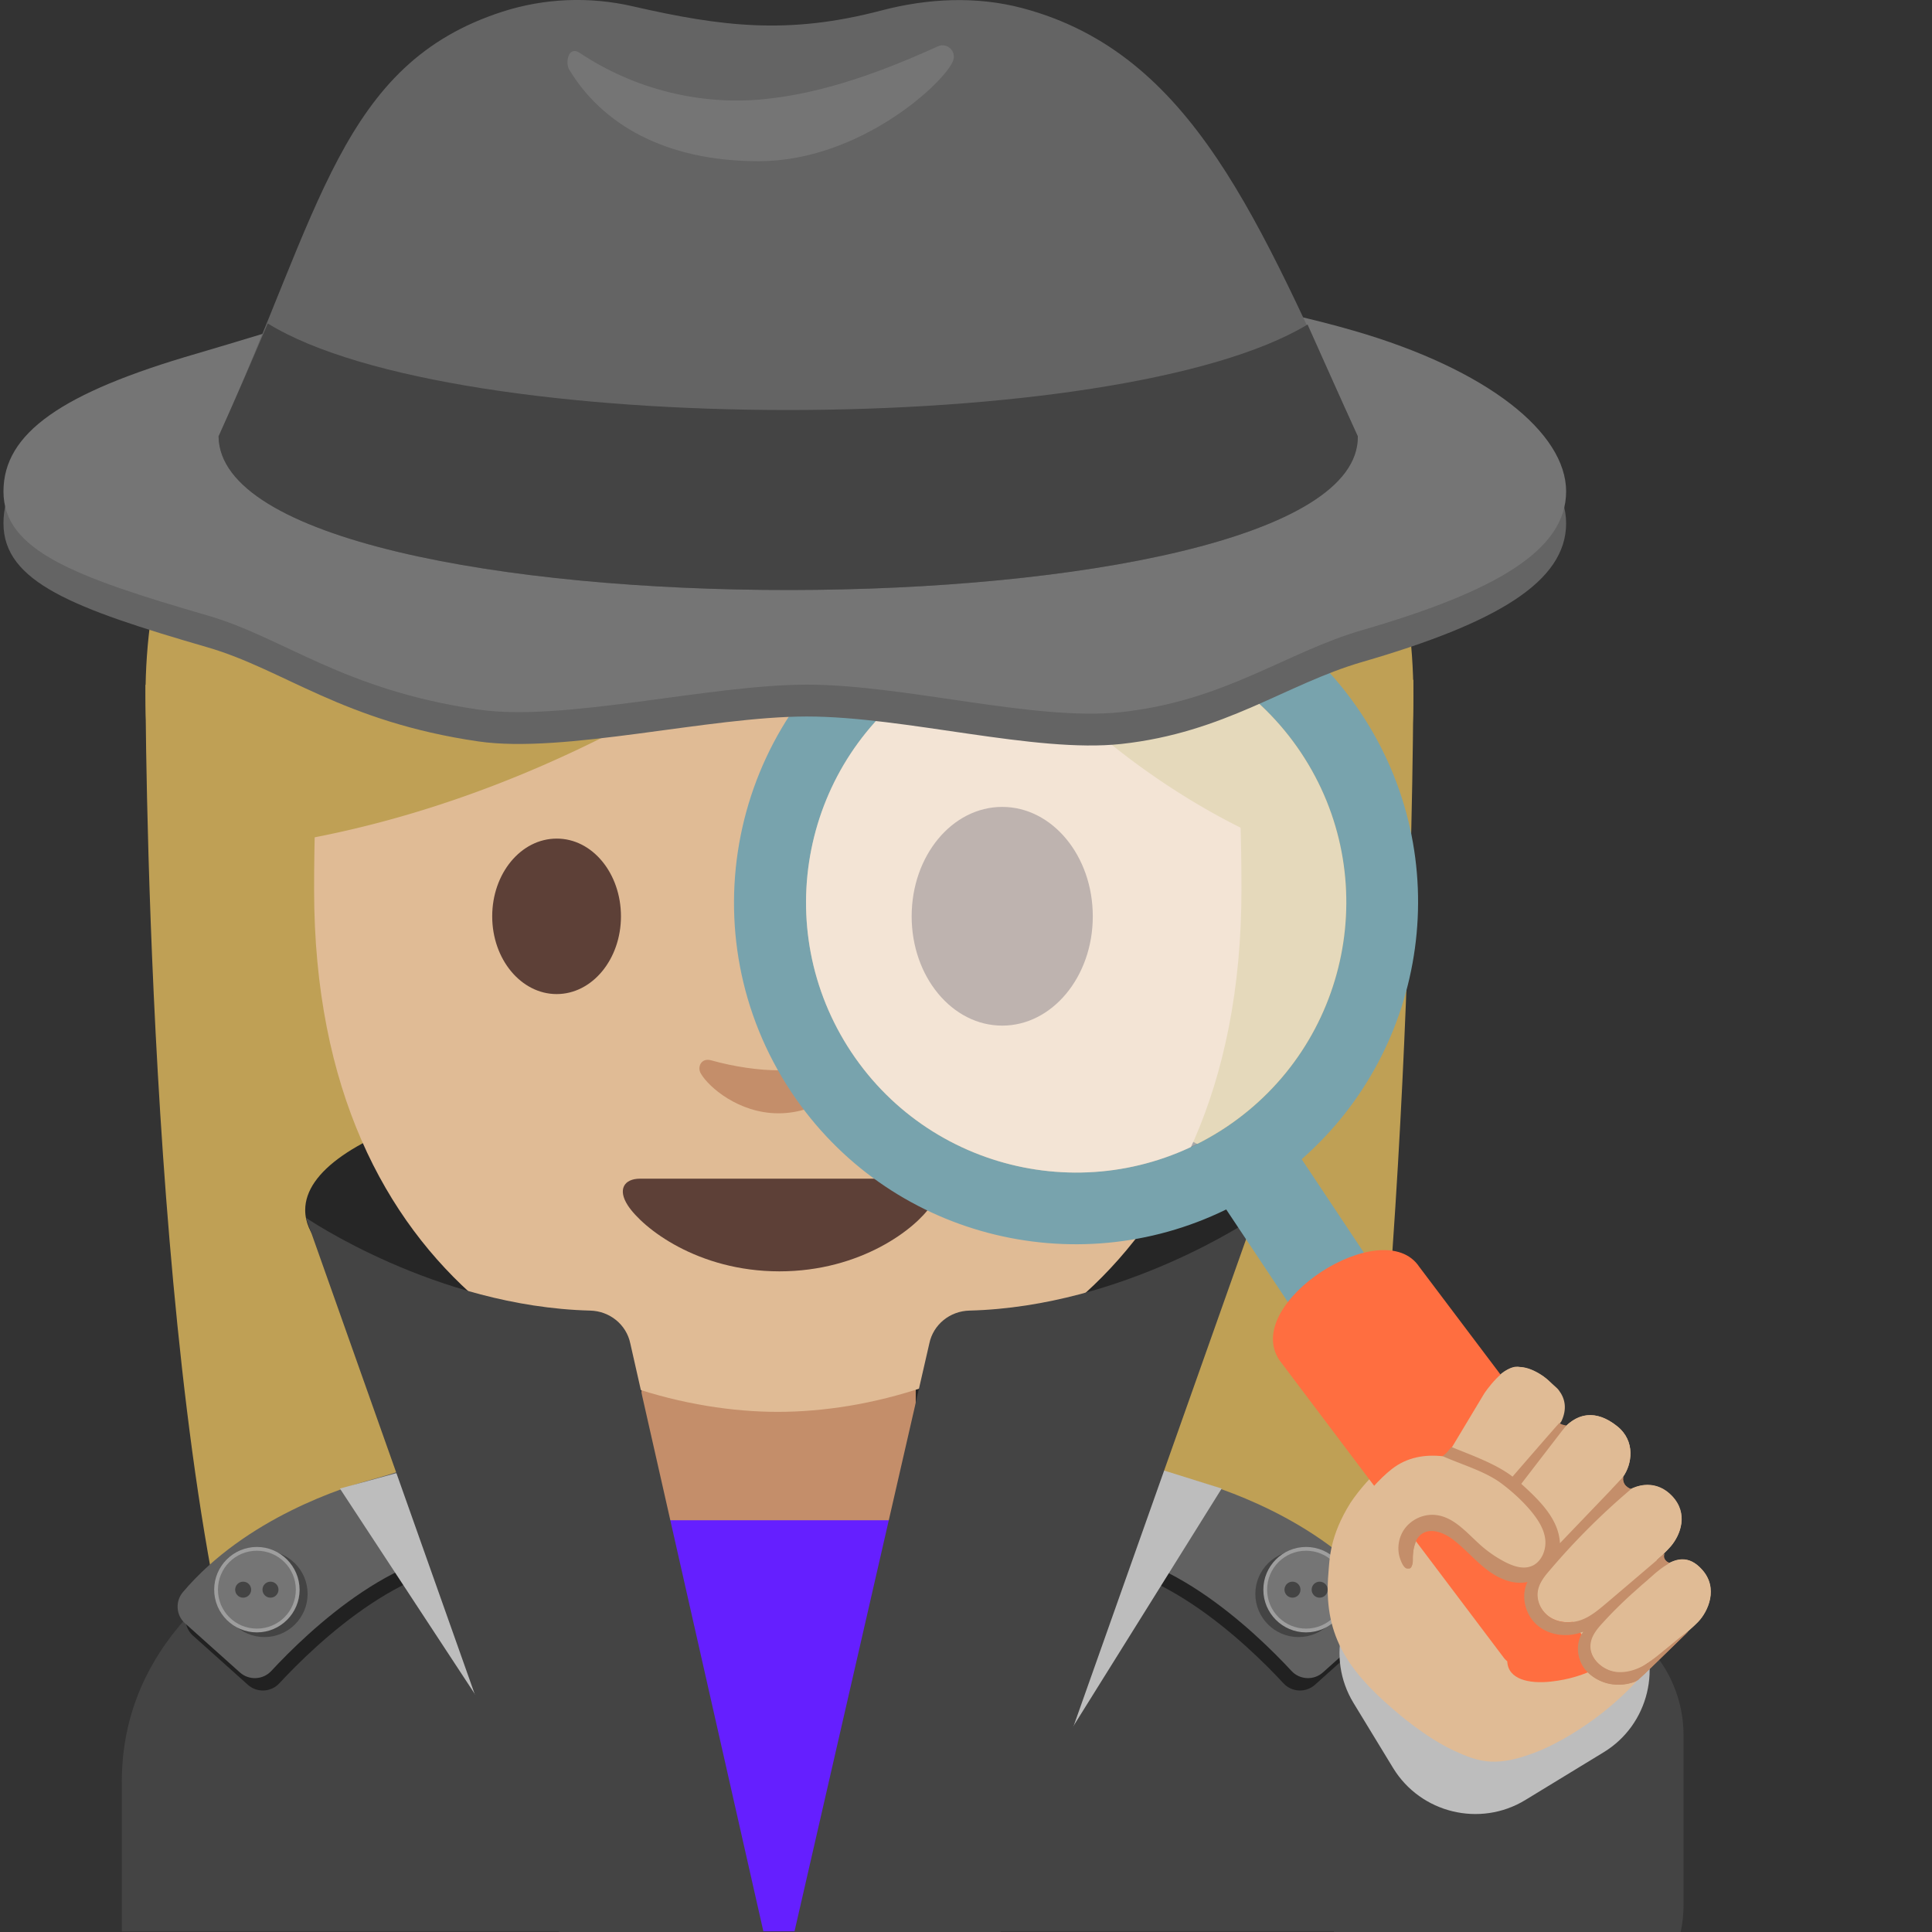<svg xmlns="http://www.w3.org/2000/svg" xmlns:xlink="http://www.w3.org/1999/xlink" width="128" height="128" viewBox="0 0 128 128"><rect x="0" y="0" width="128" height="128" fill="#333333" stroke="none"/><path fill="#bfa055" d="M16.15 113.51C9.64 91.17 9.64 45.37 9.64 45.37l84-.33s0 41.49-4.88 68.19z"/><ellipse cx="51.64" cy="46.09" fill="#bfa055" rx="42" ry="39.5"/><path fill="#444" d="M8.07 118.07v9.89h87.14v-9.89c0-15.17-21.39-22.87-43.24-22.84c-21.72.02-43.9 6.78-43.9 22.84"/><path fill="#262626" d="M83.06 80.18c0 2.08-2.32 4-6.24 5.54c-5.73 2.26-17.05 31.65-27.36 31.65c-6.71 0-10.75-28.55-15.86-29.61c-8.09-1.68-13.38-4.45-13.38-7.59c0-5.12 14.07-9.26 31.42-9.26s31.42 4.16 31.42 9.27"/><path fill="#c48e6a" d="M51.59 90.23H42.5v9.59c0 4.34 3.7 7.86 8.26 7.86h1.65c4.56 0 8.26-3.52 8.26-7.86v-9.59z"/><path fill="#e0bb95" d="M51.53 13.55c-24.35 0-30.72 18.87-30.72 45.39c0 26.51 18.89 34.6 30.72 34.6s30.72-8.09 30.72-34.6s-6.37-45.39-30.72-45.39"/><path fill="#5d4037" d="M60.87 78.09H42.41c-1.06 0-1.51.71-.81 1.78c.98 1.49 4.61 4.36 10.04 4.36s9.06-2.87 10.04-4.36c.7-1.07.24-1.78-.81-1.78M41.14 60.71c0 2.84-1.9 5.15-4.26 5.15c-2.35 0-4.27-2.3-4.27-5.15s1.91-5.15 4.27-5.15c2.36-.01 4.26 2.3 4.26 5.15"/><path fill="#444" d="M62.13 60.71c0 2.84 1.9 5.15 4.27 5.15c2.35 0 4.26-2.3 4.26-5.15s-1.91-5.15-4.26-5.15c-2.36-.01-4.27 2.3-4.27 5.15"/><path fill="#c48e6a" d="M56.04 70.25c-1.57.44-3.2.66-4.46.66s-2.89-.22-4.46-.66c-.67-.19-.94.45-.69.87c.5.88 2.5 2.64 5.15 2.64s4.65-1.77 5.15-2.64c.25-.43-.02-1.06-.69-.87"/><path fill="#bfa055" d="M60.71 34.41c-3.23 3.11-19.29 17.58-41.42 21.35V26.09S28.84 7.14 51.76 7.14s32.47 19.43 32.47 19.43v29.19S69.21 50 61.67 34.59a.594.594 0 0 0-.96-.18"/><path fill="#651fff" d="M42.82 100.72h17.43l-7.15 27.24h-2.98z"/><path fill="#646464" d="m42.51 94.38l-10 5.87l9.58 10.06l-2.29 8.01l10.48 9.79zm18.16 0l10 5.87l-9.58 10.06l2.29 8.01l-10.48 9.79z"/><path fill="#212121" d="M25.25 98.82c-1.89.51-8.42 2.55-12.6 7.48c-.52.61-.46 1.54.14 2.07l3.63 3.25c.6.54 1.53.5 2.08-.09c2.4-2.59 8.86-8.82 14.69-7.82l-3.92-6.2l-2.83.96c-.39.13-.79.24-1.19.35"/><path fill="#616161" d="M24.72 98c-1.89.51-8.42 2.55-12.6 7.48c-.52.61-.46 1.54.14 2.07l3.63 3.25c.6.54 1.53.5 2.08-.09c2.4-2.59 8.86-8.82 14.69-7.82l-3.92-6.2l-2.83.96c-.39.12-.79.24-1.19.35"/><circle cx="17.52" cy="105.6" r="2.86" fill="#444"/><circle cx="17.02" cy="105.32" r="2.7" fill="#757575"/><path fill="#9e9e9e" d="M17.02 102.74c1.42 0 2.58 1.15 2.58 2.58s-1.15 2.58-2.58 2.58s-2.58-1.15-2.58-2.58s1.15-2.58 2.58-2.58m0-.25c-1.56 0-2.83 1.27-2.83 2.83s1.27 2.83 2.83 2.83s2.83-1.27 2.83-2.83c-.01-1.56-1.28-2.83-2.83-2.83"/><g fill="#444"><circle cx="17.92" cy="105.32" r=".53"/><circle cx="16.11" cy="105.32" r=".53"/></g><path fill="#212121" d="M78.29 98.82c1.89.51 8.42 2.55 12.6 7.48c.52.61.46 1.54-.14 2.07l-3.63 3.25c-.6.54-1.53.5-2.08-.09c-2.4-2.59-8.86-8.82-14.69-7.82l3.92-6.2l2.83.96c.39.13.79.24 1.19.35"/><path fill="#616161" d="M78.82 98c1.89.51 8.42 2.55 12.6 7.48c.52.61.46 1.54-.14 2.07l-3.63 3.25c-.6.54-1.53.5-2.08-.09c-2.4-2.59-8.86-8.82-14.69-7.82l3.92-6.2l2.83.96c.39.12.79.24 1.19.35"/><circle cx="86.03" cy="105.6" r="2.86" fill="#444"/><circle cx="86.53" cy="105.32" r="2.7" fill="#757575"/><path fill="#9e9e9e" d="M86.53 102.74c1.42 0 2.58 1.15 2.58 2.58s-1.15 2.58-2.58 2.58c-1.42 0-2.58-1.15-2.58-2.58s1.15-2.58 2.58-2.58m0-.25c-1.56 0-2.83 1.27-2.83 2.83s1.27 2.83 2.83 2.83s2.83-1.27 2.83-2.83s-1.27-2.83-2.83-2.83"/><g fill="#444"><circle cx="85.63" cy="105.32" r=".53"/><circle cx="87.43" cy="105.32" r=".53"/></g><path fill="#bdbdbd" d="m26.63 97.5l-4.11 1.12L41.81 128h5.42zm49.93-.25l4.38 1.37L62.6 128h-5.41z"/><path fill="#444" d="M20.27 80.68s8.6 5.89 18.83 6.15c1.29.03 2.4.92 2.66 2.18l9.09 40.16h-13.4zm62.79 0s-8.6 5.89-18.83 6.15c-1.29.03-2.4.92-2.66 2.18l-9.21 40.16h13.52zm19.85 54.15h-6.09c-4.75 0-8.63-3.88-8.63-8.63v-11.23c0-4.75 3.88-8.63 8.63-8.63h6.09c4.75 0 8.63 3.88 8.63 8.63v11.23c0 4.75-3.88 8.63-8.63 8.63"/><path fill="#bdbdbd" d="m92.3 117.14l-2.63-4.32c-1.82-2.99-.87-6.93 2.12-8.75l5.2-3.17c2.99-1.82 6.93-.87 8.75 2.12l2.63 4.32c1.82 2.99.87 6.93-2.12 8.75l-5.2 3.17c-2.99 1.82-6.92.87-8.75-2.12"/><path fill="#5d4037" d="M60.4 60.71c0 4 2.68 7.24 6 7.24c3.31 0 6-3.24 6-7.24c0-4.01-2.69-7.25-6-7.25c-3.32 0-6 3.24-6 7.25"/><path fill="#e0bb95" d="M91.8 97c1.22-.94 2.65-1.03 4.1-.74c.8-1.49 2.36-3.94 2.9-4.58c.64-.75 1.54-1.72 3.27-.62c1.13.71 1.67 1.78.73 3.2c-.35.53-.72 1.07-1.09 1.59l.72.28c.35-.47.68-.9.93-1.22c1.05-1.36 2.37-1.55 3.78-.42c1.24.99.98 2.53.4 3.34c-.3.43-1.29 1.54-2.31 2.6l.15.31l.03.11c.68-.63 1.35-1.23 1.82-1.65c1.27-1.12 2.64-1.06 3.55-.09c1.11 1.17.56 2.57-.08 3.33c-.48.56-2.41 2.35-3.78 3.48l.17.57c.09-.09.19-.17.29-.26l.05-.05c.09-.08.17-.16.26-.24c.02-.02.04-.04.06-.05l.31-.28l.01-.01c.11-.1.22-.2.34-.3l.06-.06l.26-.23c.04-.03.07-.06.11-.09l.23-.2c.04-.03.08-.07.11-.1l.22-.19c.03-.03.07-.06.1-.09c.1-.09.21-.18.31-.26c1.2-1 2.1-1.02 2.93-.12c1.17 1.26.4 2.84-.23 3.49c-.63.66-3.03 2.66-3.99 3.18c-.06.03-.12.06-.19.08l.18.59c-3.03 3.33-6.51 4.69-6.51 4.69c-2.81 1.14-3.97.78-5.66 0c-1.92-.89-3.75-2.5-4.05-2.76c-3.11-2.67-4.62-5.04-4.28-9c.08-.95.08-2.45 1.46-4.66c.57-.86 1.51-1.94 2.33-2.57"/><path fill="#c48e6a" d="M99.46 98.31s-1.59-1.31-3.55-2.04l.35-.64s1.43.48 3.18 1.65c.29.19.53.37.77.56l.37-.53l2.48-3.51s-.15.29.23.59c.16.12.34.11.45.09c-.13.13-.26.27-.39.43l-2.56 3.4c.09.08.18.16.28.24c1.3 1.16 2.36 2.52 2.25 3.68c2.3-2.28 4.23-4.4 4.23-4.4c-.17.58.51.82.51.82c-1.81 1.33-5.32 5.25-5.32 5.25c-1.53 1.61-.54 2.78-.54 2.78c1.16 1.45 3.04.42 3.04.42c.28-.11 2.11-1.66 3.4-2.77l1.29-1.12l.36-.31c-.04.03-.17.19.04.45c.1.13.21.17.29.19c-.24.13-.5.3-.77.53c-.62.52-2.41 2.15-2.55 2.27l-.44.42c-1.44 1.39-1.46 1.98-1.46 1.98c-.23 1.22 1.06 1.85 1.06 1.85c1.2.65 2.46-.25 2.46-.25c.49-.34 2.93-2.25 2.93-2.25l-3.31 3.21c-.28.19-.47.19-.69.24c-2.03.44-3.02-1.21-3.02-1.21c-.39-.63-.3-1.22-.3-1.22c.04-.37.19-.71.38-1.02c-1.94.85-3.31-.63-3.31-.63c-.81-.96-.67-1.97-.4-2.66c-.08.02-.16.04-.24.05c0 0-1.36.44-3.75-2c-.8-.82-.94-.91-1.57-1.26c0 0-1.47-.62-1.88.68c0 0-.18.41-.18 1.26c0 0-.01.68-.52.26c-.15-.13-.35-.46-.42-.87c0 0-.09-.42.19-1.08c0 0 .55-1.84 2.51-1.42c1.02.22 1.46.68 2.11 1.38c0 0 2.19 2.1 3.45 2.09c0 0 1.19-.05 1.53-1.37c0-.01.32-1.92-2.97-4.21"/><path fill="#78a3ad" d="M58.72 40.93c-10.41 6.95-13.22 21.02-6.29 31.43c6.38 9.57 18.76 12.69 28.81 7.77l7.33 11.01l5-3.33l-7.33-11.01c8.41-7.38 10.29-20.01 3.91-29.58c-6.94-10.41-21.01-13.23-31.43-6.29m27.47 8.93c5.48 8.22 3.26 19.33-4.96 24.82c-8.23 5.48-19.34 3.26-24.82-4.96c-5.48-8.23-3.26-19.34 4.96-24.82s19.33-3.26 24.82 4.96"/><path fill="#fff" d="M61.37 44.9c-8.23 5.48-10.44 16.59-4.96 24.82c5.48 8.22 16.59 10.44 24.82 4.96c8.22-5.49 10.44-16.6 4.96-24.82c-5.49-8.22-16.6-10.44-24.82-4.96" opacity=".6"/><path fill="#ff6e40" d="M109.09 104.07c-.05-.14-.1-.29-.19-.42c0 0-14.86-19.7-14.87-19.72c-2.4-3.6-11.79 2.41-9.27 6.18l14.87 19.72c.06.09.15.16.23.24c.05 1.18 1.41 1.5 2.89 1.34c2.32-.25 4.23-1.28 5.78-3.05c.37-.42.87-.96 1.06-1.49c.4-1.1.53-2.35-.5-2.8"/><path fill="#e0bb95" d="M107.47 97.92c.02-.03.05-.07.07-.09c.57-.82.84-2.35-.4-3.34c-1.36-1.08-2.62-.94-3.65.27l-.34-.17c.1-.14.2-.29.3-.43c.38-.82.25-1.5-.18-2.06c-.05-.11-.92-.84-1.02-.91c-.89-.61-1.52-.61-1.52-.61c-1.05-.32-2.4 1.75-2.4 1.75L96 96.21c-.14.1-.28.19-.41.27c-1.2-.13-2.37.06-3.38.85c-.81.63-1.76 1.71-2.3 2.57c-1.38 2.21-1.38 3.71-1.46 4.66c-.02.2-.01.38-.02.58c1.86.32 4.07.31 4.9-1.19c-.13-.24-.22-.55-.24-.67c-.09-.53.01-1.09.29-1.54c.44-.71 1.29-1.13 2.12-1.05c1.28.13 1.89 1.65 2.87 2.49c.46.4 1.24.37 1.78.65c.52.26 1.12.47 1.67.28c.04-.01.07-.04.1-.06c.06.09.17.26.32.49c-.18.26-.33.54-.38.85c-.12.69.26 1.42.86 1.78c.44.27.97.35 1.48.28c.46.67.89 1.27 1.14 1.59c-.01.87.83 1.63 1.71 1.72c.93.1 1.84-.35 2.58-.92c.75-.57 1.4-1.26 2.18-1.76c-.03.03-.07.06-.1.1c.34-.3.63-.56.79-.73c.63-.66 1.4-2.23.23-3.49c-.66-.72-1.38-.83-2.25-.34c-.24-.1-.54-.18-.74-.26l.41-.35c.24-.23.43-.43.54-.56c.64-.75 1.19-2.15.08-3.33c-.74-.77-1.76-.96-2.79-.43c-.3.26-.6.53-.9.79c-.1-.28-.21-.57-.31-.85c.25-.24.47-.47.7-.71"/><path fill="#646464" d="M103.76 34.67c0 3.88-4.62 6.61-13.52 9.19c-5.06 1.47-9.07 4.68-15.96 5.43c-5.71.62-14.32-1.82-20.82-1.82s-16.08 2.48-21.77 1.65c-8.99-1.31-12.87-4.76-17.93-6.23C4.86 40.31.23 38.56.23 34.67c0-3.88 3.89-6.55 12.79-9.13c5.06-1.47 13.56-4.31 20.45-5.07c5.73-.63 12.03.69 18.53.69s12.8-1.32 18.52-.69c6.9.75 14.11 2.07 19.17 3.54c8.89 2.58 14.07 6.77 14.07 10.66"/><path fill="#757575" d="M103.76 32.56c0 3.88-4.62 6.61-13.52 9.19c-5.06 1.47-9.07 4.68-15.96 5.43c-5.71.62-14.32-1.82-20.82-1.82s-16.08 2.48-21.77 1.65c-8.99-1.31-12.87-4.76-17.93-6.23C4.86 38.2.23 36.45.23 32.56c0-3.88 3.89-6.55 12.79-9.13c5.06-1.47 13.56-4.31 20.45-5.07c5.73-.62 12.03.7 18.53.7s12.8-1.32 18.52-.69c6.9.75 14.11 2.07 19.17 3.54c8.89 2.57 14.07 6.77 14.07 10.65"/><defs><path id="notoV1WomanDetectiveMediumLightSkinTone0" d="M89.96 28.91C83.39 14.61 79.03 3.54 67.74.54c-3.05-.81-6.27-.65-9.33.15c-6.15 1.62-10.55 1.09-16.52-.28c-2.84-.65-5.82-.53-8.59.36c-10.74 3.46-12.02 13.16-18.82 28.14c.15 13.64 75.63 13.51 75.48 0"/></defs><use fill="#646464" href="#notoV1WomanDetectiveMediumLightSkinTone0"/><path fill="#757575" d="M38.4 3.5c3.6 2.4 8.01 3.52 12.33 3.06c3.97-.42 7.76-1.84 11.41-3.49c.62-.28 1.25.34 1 .97c-.55 1.41-6.14 6.64-12.88 6.64c-6.22 0-10.38-2.47-12.55-6.07c-.28-.47-.05-1.6.69-1.11"/><path fill="#444" d="M86.63 21.5c-12.49 7.55-56.51 7.58-68.89-.07c-1.04 2.45-2.12 4.96-3.26 7.48c.15 13.64 75.63 13.51 75.48 0c-1.12-2.45-2.22-4.94-3.33-7.41"/><path fill="#c48e6a" d="M103.77 94.43c-.23 0-.47-.15-.47-.15c-.01.01-.01.02-.02.03c-.25.26-3.07 3.52-3.07 3.52c-1.1-.85-2.75-1.43-4.04-1.96c-.18.19-.35.45-.6.6c1.23.55 2.82 1 3.9 1.81c.72.54 1.38 1.14 1.96 1.83c.46.56.88 1.19.95 1.91s-.29 1.53-.97 1.76c-.55.19-1.15-.02-1.67-.28a8 8 0 0 1-1.51-1.01c-.98-.84-1.86-2-3.14-2.12c-.83-.08-1.68.34-2.12 1.05c-.28.46-.38 1.01-.29 1.54c.04.25.37 1.35.81.83c.12-.15.12-.36.12-.56c0-.59.1-1.26.58-1.6c.6-.42 1.43-.1 2.02.33c.8.59 1.45 1.37 2.23 1.98c.78.62 1.78 1.08 2.76.87c-.47.96-.14 2.21.68 2.89s2.03.8 3.02.4c-.52.69-.45 1.73.06 2.43s1.4 1.07 2.27 1.08c.38.01.76-.05 1.09-.22c.07-.04.13-.09.2-.14l-.16-.54l.05.18l.11.37c.2-.14.39-.3.56-.47c.1-.1.2-.2.31-.3l2.36-2.3c.03-.03.07-.06.1-.1c-.79.51-1.44 1.2-2.18 1.76c-.75.57-1.65 1.02-2.58.92s-1.82-.92-1.71-1.85c.06-.56.45-1.02.83-1.43c.6-.66 1.23-1.28 1.89-1.88l.54-.48c.04-.04.09-.08.13-.12c.04-.03.07-.06.11-.09l.23-.2c.04-.03.08-.07.11-.1l.22-.19c.03-.03.07-.06.1-.09c.1-.09.21-.18.31-.26q.315-.255.6-.42l.15-.12c-.27-.04-.44-.38-.3-.62c-.04.03-.07.06-.11.09c-1.26 1.08-2.52 2.15-3.79 3.23c-.5.42-1.01.85-1.62 1.08c-.66.24-1.43.22-2.03-.14s-.98-1.09-.86-1.78c.09-.53.44-.97.79-1.37c1.63-1.92 3.41-3.7 5.33-5.33c.02-.01.03-.03.05-.05c-.34-.07-.59-.46-.5-.8c-.03.03-.05.06-.08.08l-4.13 4.31c-.08-1.61-1.37-2.85-2.56-3.93c-.01 0 2.86-3.72 2.98-3.88"/></svg>